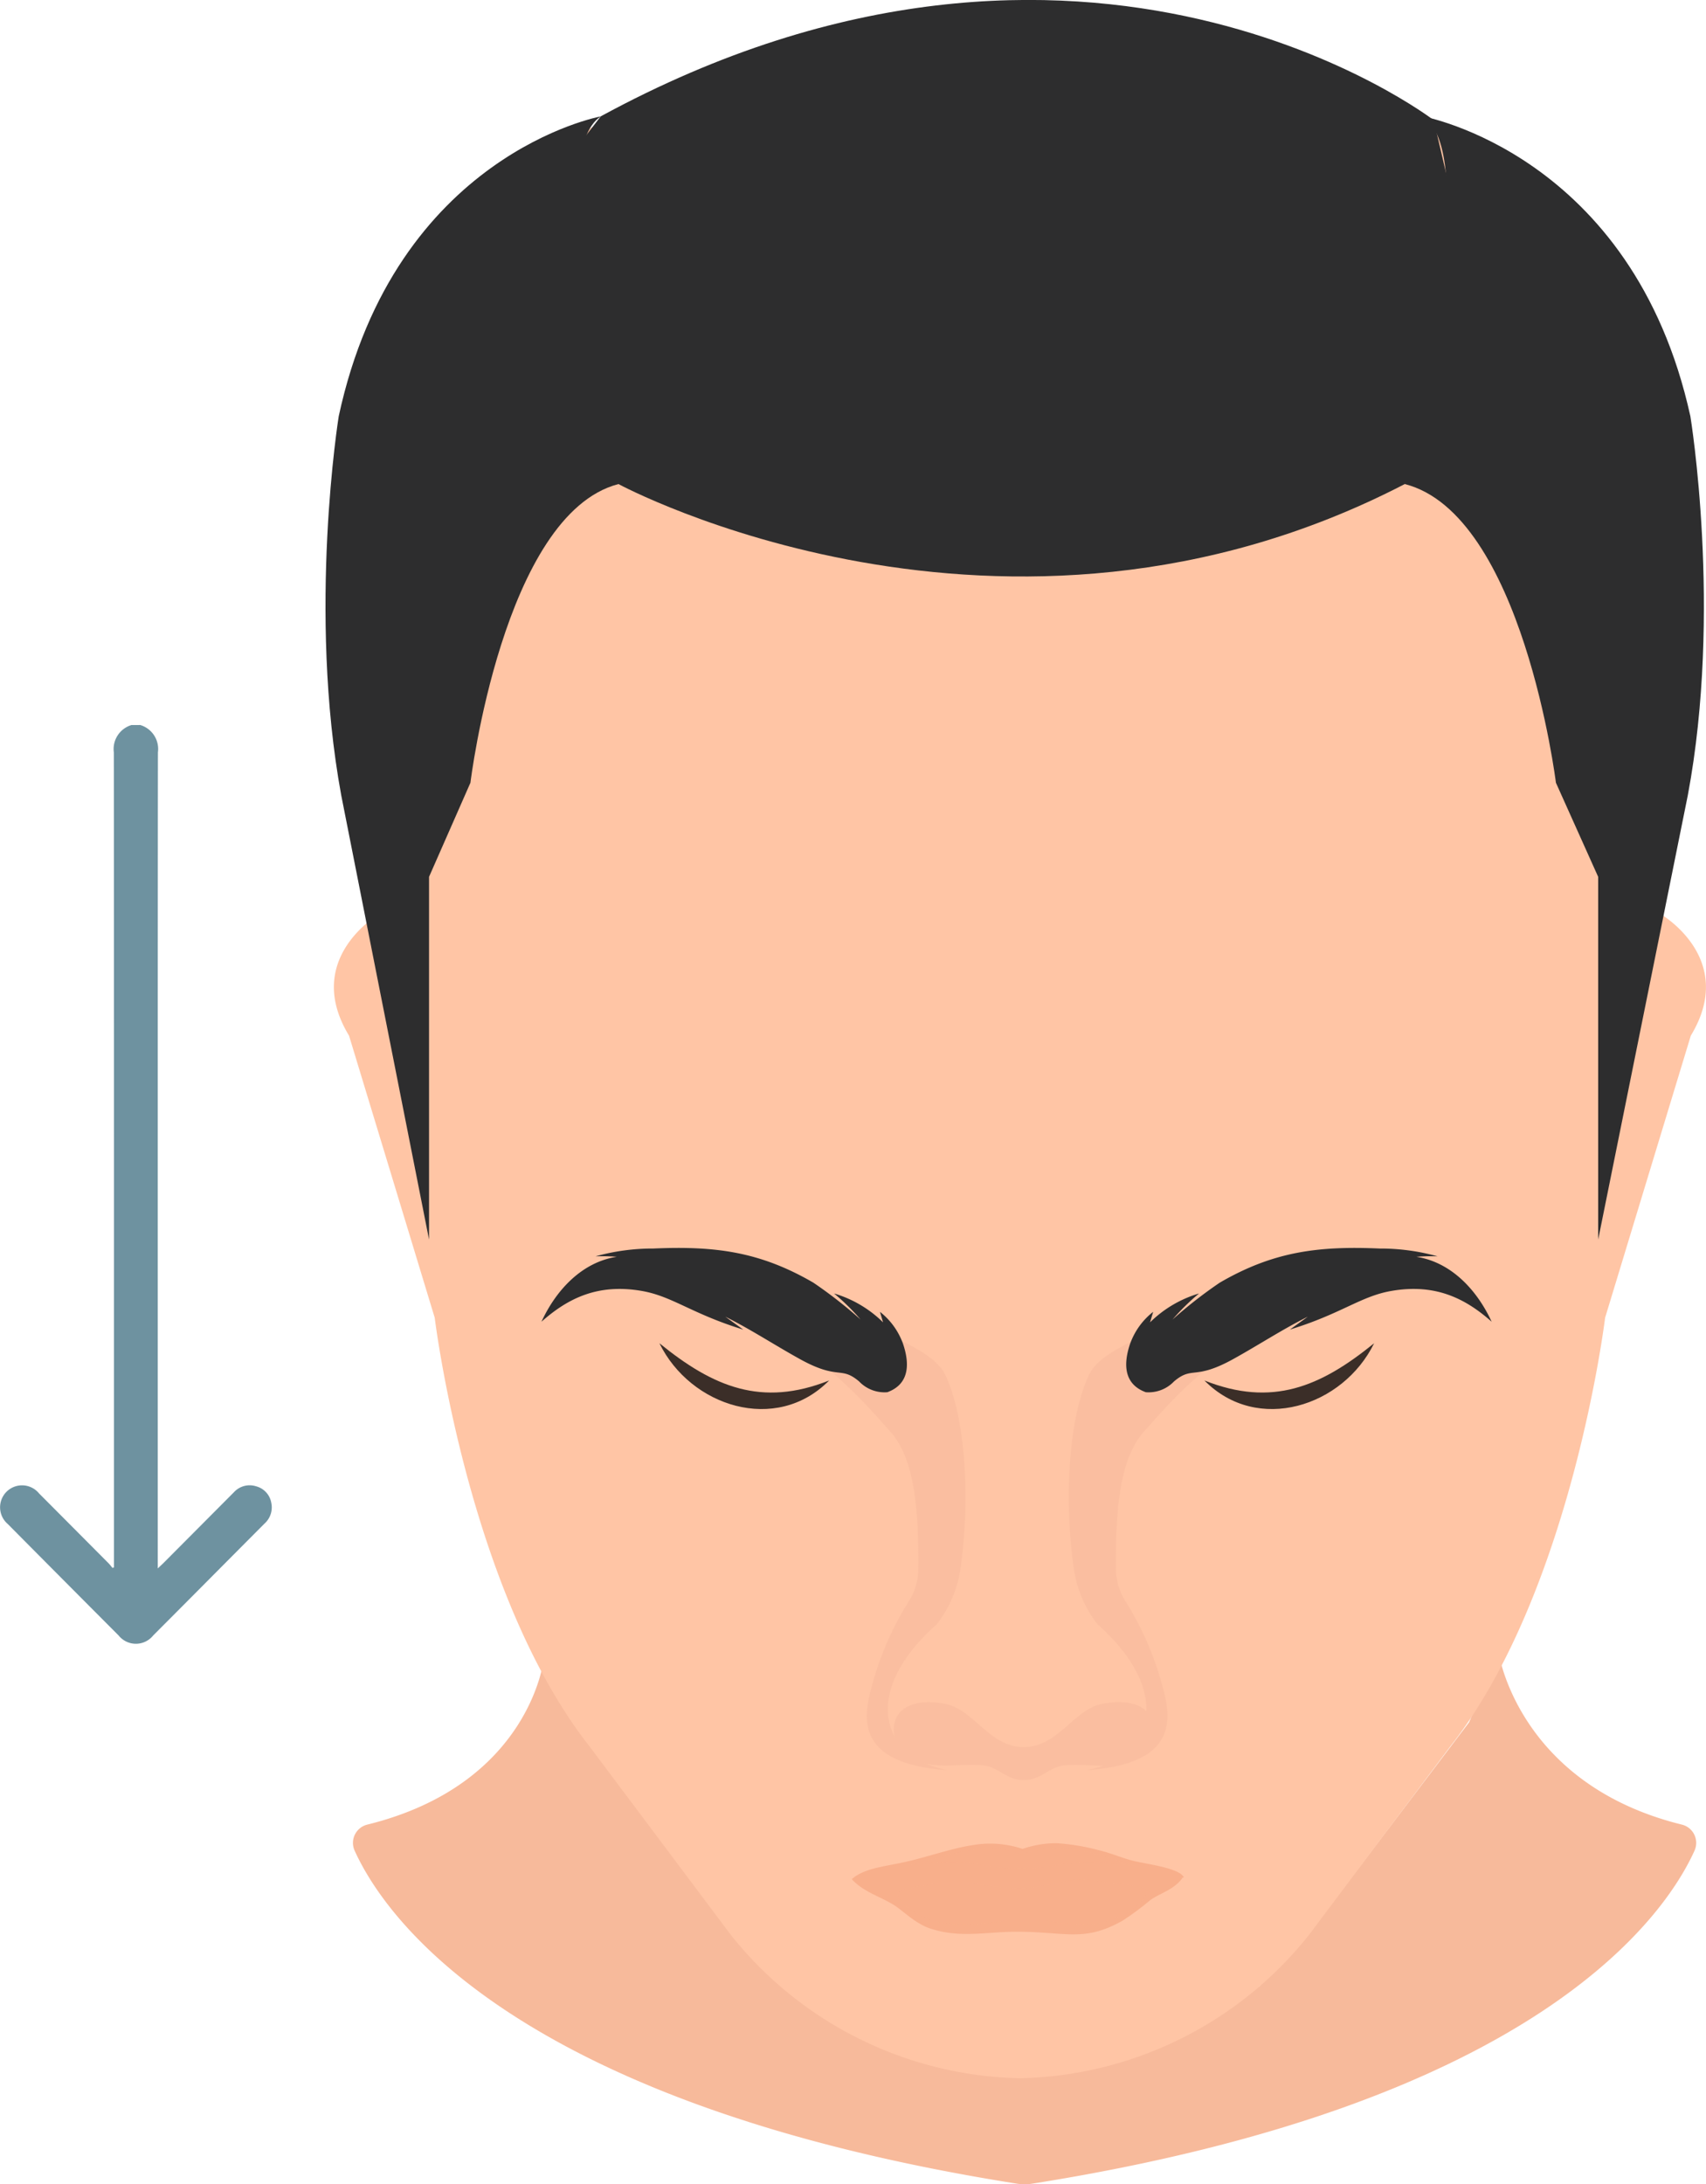 <svg xmlns="http://www.w3.org/2000/svg" xmlns:xlink="http://www.w3.org/1999/xlink" width="175.738" height="224.9" viewBox="0 0 175.738 224.9">
  <defs>
    <clipPath id="clip-path">
      <rect id="Retângulo_217" data-name="Retângulo 217" width="175.738" height="224.9" fill="none"/>
    </clipPath>
    <clipPath id="clip-path-3">
      <rect id="Retângulo_213" data-name="Retângulo 213" width="25.714" height="4.708" fill="none"/>
    </clipPath>
    <clipPath id="clip-path-4">
      <rect id="Retângulo_214" data-name="Retângulo 214" width="23.455" height="2.111" fill="none"/>
    </clipPath>
    <clipPath id="clip-path-5">
      <rect id="Retângulo_215" data-name="Retângulo 215" width="52.298" height="49.937" fill="none"/>
    </clipPath>
  </defs>
  <g id="foto_01" data-name="foto 01" transform="translate(0)">
    <g id="Grupo_166" data-name="Grupo 166" transform="translate(0)" clip-path="url(#clip-path)">
      <g id="Grupo_165" data-name="Grupo 165">
        <g id="Grupo_164" data-name="Grupo 164" clip-path="url(#clip-path)">
          <path id="Caminho_164" data-name="Caminho 164" d="M149.431,426.511c52.176-8.267,65.219-27.714,68.189-34.29a1.938,1.938,0,0,0-1.309-2.676c-16.814-4.147-18.854-17.619-18.854-17.619l-3.063,7.086-13.415,17.7-8.2,9.5L148.6,414.189l-24.178-7.976-8.2-9.5-13.414-17.7-3.727-6.521S97.709,385.4,80.9,389.545a1.938,1.938,0,0,0-1.309,2.676c2.97,6.576,16.013,26.023,68.189,34.29a5.3,5.3,0,0,0,1.656,0" transform="translate(-43.062 -201.676)" fill="#f7ba9b"/>
          <path id="Caminho_165" data-name="Caminho 165" d="M211.8,94.943c16.8-64.641-23.35-81.726-23.35-81.726C174.051,2.9,148.262,1.642,145.9,1.547V1.541l-.087,0-.087,0v.006c-2.357.094-28.146,1.349-42.54,11.669,0,0-40.151,17.086-23.35,81.726,0,0-7.974,4.556-3.132,12.53l8.827,29.045s3.418,28.192,15.947,44.138L116,200.019a39.044,39.044,0,0,0,29.726,14.8v.006l.087,0,.087,0v-.006a39.044,39.044,0,0,0,29.725-14.8l14.523-19.364c12.529-15.946,15.946-44.138,15.946-44.138l8.828-29.045c4.841-7.974-3.132-12.53-3.132-12.53" transform="translate(-40.749 -0.836)" fill="#ffc5a5"/>
          <path id="Caminho_166" data-name="Caminho 166" d="M83.915,141.822V104.479l4.264-9.691s3.359-27.651,15.247-30.753c0,0,.258-5.427-1.551-8.528,0,0-5.943-25.713-.258-29.331,0,0-21.191,3.877-27.006,30.882,0,0-3.23,20.028.259,39.022Z" transform="translate(-39.719 -14.194)" fill="#2d2d2e"/>
          <path id="Caminho_167" data-name="Caminho 167" d="M336.037,141.822V104.479l-4.353-9.691s-3.43-27.651-15.567-30.753c0,0-.264-5.427,1.583-8.528,0,0,6.068-25.713.264-29.331,0,0,21.635,3.877,27.571,30.882,0,0,3.3,20.028-.264,39.022Z" transform="translate(-171.406 -14.194)" fill="#2d2d2e"/>
          <path id="Caminho_168" data-name="Caminho 168" d="M121.988,49.841s39.667,21.414,81,0l8.784-12.565-5.8-24.9s-35.806-27.59-85.8-.4l-12.7,16.445.632,14.222Z" transform="translate(-58.281 0)" fill="#2d2d2e"/>
          <path id="Caminho_169" data-name="Caminho 169" d="M225.814,421.085c-.868,1.232-2.334,1.584-3.332,2.3a27.613,27.613,0,0,1-2.869,2.127c-3.958,2.22-5.74,1.132-10.9,1.129-3.124,0-5.853.693-8.933-.346-1.576-.531-2.78-1.857-3.813-2.474-1.43-.854-3-1.29-4.184-2.538l.5-.147s19.113-1.143,19.368-1.141l6.85.048Z" transform="translate(-103.994 -227.74)" fill="#f8af8b" fill-rule="evenodd"/>
          <path id="Caminho_170" data-name="Caminho 170" d="M209.263,415.186a10.622,10.622,0,0,1,3.5-.591,22.252,22.252,0,0,1,4.413.736c1.3.311,2.36.807,3.523,1.088,1.444.348,4.767.739,5.179,1.7a19.9,19.9,0,0,1-4.594.266c-1.8-.078-3.427-.453-5.461-.516-2.246-.07-3.98.608-6.214.688-2.035.073-4.569-.448-6.664-.574l-3.449.306c-1.28.024-2.57.11-3.872.114s-3.493.167-3.957-.1c1.424-1.248,3.67-1.3,6.235-1.946,2.232-.561,4.24-1.263,6.262-1.567a10.514,10.514,0,0,1,5.1.391" transform="translate(-103.932 -224.812)" fill="#f8af8b" fill-rule="evenodd"/>
          <g id="Grupo_157" data-name="Grupo 157" transform="translate(92.46 193.516)" opacity="0.61">
            <g id="Grupo_156" data-name="Grupo 156">
              <g id="Grupo_155" data-name="Grupo 155" clip-path="url(#clip-path-3)">
                <path id="Caminho_171" data-name="Caminho 171" d="M215.6,423.606a23.6,23.6,0,0,1-4.381-.208,16.329,16.329,0,0,0-4.856-.253c-1.392.152-4.377.54-4.372,1.148,0,.263.635.941.959,1.246,1.325,1.248,3.958,1.907,5.858,1.921,1.441.01,3.564-.454,5.024-.5a26.689,26.689,0,0,1,3.574.025,23.443,23.443,0,0,0,4.082.454,10.621,10.621,0,0,0,3.922-1.143c1.154-.6,2.346-1.929,2.293-2.378s-3.292-.8-3.845-.825a18.911,18.911,0,0,0-3.3-.325c-1.556.108-3.363.738-4.963.835" transform="translate(-201.987 -422.752)" fill="#f8af8b" fill-rule="evenodd"/>
              </g>
            </g>
          </g>
          <g id="Grupo_160" data-name="Grupo 160" transform="translate(93.631 190.274)" opacity="0.54">
            <g id="Grupo_159" data-name="Grupo 159">
              <g id="Grupo_158" data-name="Grupo 158" clip-path="url(#clip-path-4)">
                <path id="Caminho_172" data-name="Caminho 172" d="M228,417.556c-1.256-.3-2.431-.832-3.693-1.134a22.615,22.615,0,0,0-4.458-.748,11.54,11.54,0,0,0-3.641.649,10.811,10.811,0,0,0-5.2-.448,26.924,26.924,0,0,0-3.1.7c-1.12.308-2.228.637-3.357.921,7.426-1,5.777.282,11.668.288,4.275,0,4.152-1.255,11.787-.227" transform="translate(-204.546 -415.671)" fill="#f8af8b" fill-rule="evenodd"/>
              </g>
            </g>
          </g>
          <g id="Grupo_163" data-name="Grupo 163" transform="translate(78.629 133.341)" opacity="0.3">
            <g id="Grupo_162" data-name="Grupo 162">
              <g id="Grupo_161" data-name="Grupo 161" clip-path="url(#clip-path-5)">
                <path id="Caminho_173" data-name="Caminho 173" d="M242.275,340.226c8.777-.571,9.057-4.555,7.958-8.433a31.7,31.7,0,0,0-3.828-8.9,6.351,6.351,0,0,1-1.016-3.128c-.1-7.823.743-12.061,2.96-14.494,1.9-2.084,6.436-7.638,13-10.564l-5.805-3.41c-5.781,4.206-11.539,5.182-12.982,8.3-2.156,4.659-2.474,13.117-1.545,19.733a12.12,12.12,0,0,0,2.469,5.875c7.909,7.026,5.726,13.791-1.214,15.023" transform="translate(-209.055 -291.296)" fill="#efb095" fill-rule="evenodd"/>
                <path id="Caminho_174" data-name="Caminho 174" d="M190.848,340.226c-8.777-.571-9.058-4.555-7.958-8.433a31.7,31.7,0,0,1,3.829-8.9,6.355,6.355,0,0,0,1.015-3.128c.1-7.823-.744-12.061-2.96-14.494-1.9-2.084-6.436-7.638-13-10.564l5.805-3.41c5.781,4.206,11.539,5.182,12.981,8.3,2.156,4.659,2.474,13.117,1.545,19.733a12.124,12.124,0,0,1-2.47,5.875c-7.909,7.026-5.726,13.791,1.214,15.023" transform="translate(-171.771 -291.296)" fill="#efb095" fill-rule="evenodd"/>
                <path id="Caminho_175" data-name="Caminho 175" d="M214.578,387.5c3.536-.047,5.119-3.962,8.123-4.474,3.588-.612,5.126.755,5.21,2.575a3.572,3.572,0,0,1-2.82,3.532c-1.932.578-4.211.063-6.384.255-1.549.137-2.483,1.574-4.2,1.5-1.713.073-2.647-1.364-4.195-1.5-2.173-.192-4.4.3-6.333-.282a3.588,3.588,0,0,1-2.872-3.5c.085-1.82,1.622-3.186,5.21-2.575,3.054.52,4.632,4.522,8.256,4.474" transform="translate(-187.679 -340.959)" fill="#efb095" fill-rule="evenodd"/>
              </g>
            </g>
          </g>
          <path id="Caminho_176" data-name="Caminho 176" d="M148.393,302.14c5.535,4.5,10.526,6.6,17.481,3.837-5.463,5.543-14.29,2.682-17.481-3.837" transform="translate(-80.466 -163.835)" fill="#3b2e28"/>
          <path id="Caminho_177" data-name="Caminho 177" d="M288.526,302.14c-3.192,6.521-12.02,9.378-17.481,3.837,6.957,2.761,11.951.661,17.481-3.837" transform="translate(-146.974 -163.835)" fill="#3b2e28"/>
          <path id="Caminho_178" data-name="Caminho 178" d="M159.042,290.436a7.285,7.285,0,0,0-2.325-3.154l.32,1.081a12.064,12.064,0,0,0-5.045-2.971,23.313,23.313,0,0,1,2.73,2.682,46.539,46.539,0,0,0-4.861-3.793c-5.53-3.217-10.182-3.793-16.478-3.517a21.979,21.979,0,0,0-5.968.806,18.524,18.524,0,0,1,2.186.046c-3.514.542-6.2,3.326-7.751,6.683,2.668-2.36,5.762-3.975,10.371-3.161,3.137.554,5.116,2.345,10.416,3.974l-1.849-1.331c2.67,1.335,5.092,2.935,7.692,4.371,4.013,2.216,4.17.66,6.1,2.306a3.616,3.616,0,0,0,2.9,1.1c1.929-.705,2.519-2.421,1.568-5.119" transform="translate(-66.072 -152.21)" fill="#2d2d2e" fill-rule="evenodd"/>
          <path id="Caminho_179" data-name="Caminho 179" d="M159.26,290.348a13.594,13.594,0,0,0-3.649-3.177c.905,1.272,2.489,2.628,2.72,4.524a9.431,9.431,0,0,0-4.078-4.041l2.033,2.508c-3.881-3.806-6.907-5.991-10.846-7.275a28.235,28.235,0,0,0-13.5-.907,14.165,14.165,0,0,1,4.6.6c-5.9.012-8.266-.236-12.042,4.565,3.75-3.526,9.326-3.321,15.425.466l-1.693-1.891a8.016,8.016,0,0,1,3.74.818c2.387.915,4.06,2.677,6.822,4.345a13.782,13.782,0,0,0,3.892,1.692,10.517,10.517,0,0,1,1.762.239c1.5.6,2.425,1.991,4.06,2.084,2.044.115,1.511-3.478.753-4.549" transform="translate(-67.508 -152.681)" fill="#2d2d2e" fill-rule="evenodd"/>
          <path id="Caminho_180" data-name="Caminho 180" d="M196.444,297.257c2.021,2.19,2.319,3.66.62,5.59.726-1.857,1.026-2.855-.62-5.59" transform="translate(-106.521 -161.187)" fill="#2d2d2e" fill-rule="evenodd"/>
          <path id="Caminho_181" data-name="Caminho 181" d="M170.514,289.724c.854.969,2.293,2.441,1.737,4.295-.157.526-.81.243-1.376-.289-1.425-1.338-1.3-.844-3.193-1.169a9.345,9.345,0,0,1-3.936-1.811c-1.734-1.269-2.989-2.884-5.046-4.613a16.848,16.848,0,0,0-7.843-3.963c5.237,1.074,7.124,2.045,12,6.749a37.988,37.988,0,0,0-5.636-5.717c4.089,1.961,5.084,4.2,8.339,7.158a42.943,42.943,0,0,0-3.9-5.121c1.267.579,5.906,6.432,6.334,6.444a23.7,23.7,0,0,1-3.289-4.64c.353.379,3.079,2.89,4.567,4.691-.161-.714-2.657-3.306-3.743-4.574,1.914,1.533,2.3,2.139,4.843,4.414a37.032,37.032,0,0,0-4.536-5.011,22.9,22.9,0,0,1,5.764,5.775,9.286,9.286,0,0,0-1.087-2.618" transform="translate(-81.802 -153.009)" fill="#2d2d2e" fill-rule="evenodd"/>
          <path id="Caminho_182" data-name="Caminho 182" d="M147.82,288.809c-3.459-2.011-5.494-4.2-9.748-4.217l3.021.918c-1.781-.265-7.113-1.741-10.838,1.039,3.053-.945,6.124-1.314,10.775.848l-1.134-1.111a66.986,66.986,0,0,1,7.925,2.523" transform="translate(-70.631 -154.319)" fill="#2d2d2e" fill-rule="evenodd"/>
          <path id="Caminho_183" data-name="Caminho 183" d="M253.9,290.436a7.285,7.285,0,0,1,2.325-3.154l-.32,1.081a12.064,12.064,0,0,1,5.045-2.971,23.311,23.311,0,0,0-2.73,2.682,46.536,46.536,0,0,1,4.861-3.793c5.53-3.217,10.182-3.793,16.478-3.517a21.978,21.978,0,0,1,5.968.806,18.524,18.524,0,0,0-2.186.046c3.514.542,6.2,3.326,7.751,6.683-2.668-2.36-5.762-3.975-10.371-3.161-3.138.554-5.116,2.345-10.416,3.974l1.849-1.331c-2.67,1.335-5.092,2.935-7.692,4.371-4.013,2.216-4.17.66-6.1,2.306a3.616,3.616,0,0,1-2.9,1.1c-1.929-.705-2.519-2.421-1.568-5.119" transform="translate(-137.435 -152.21)" fill="#2d2d2e" fill-rule="evenodd"/>
          <path id="Caminho_184" data-name="Caminho 184" d="M256.289,290.348a13.594,13.594,0,0,1,3.649-3.177c-.905,1.272-2.489,2.628-2.72,4.524a9.432,9.432,0,0,1,4.078-4.041l-2.033,2.508c3.881-3.806,6.907-5.991,10.845-7.275a28.235,28.235,0,0,1,13.5-.907,14.165,14.165,0,0,0-4.6.6c5.9.012,8.266-.236,12.042,4.565-3.75-3.526-9.326-3.321-15.425.466l1.693-1.891a8.016,8.016,0,0,0-3.74.818c-2.387.915-4.06,2.677-6.822,4.345a13.781,13.781,0,0,1-3.892,1.692,10.516,10.516,0,0,0-1.762.239c-1.5.6-2.425,1.991-4.06,2.084-2.044.115-1.511-3.478-.753-4.549" transform="translate(-138.606 -152.681)" fill="#2d2d2e" fill-rule="evenodd"/>
          <path id="Caminho_185" data-name="Caminho 185" d="M259.04,297.257c-2.021,2.19-2.319,3.66-.62,5.59-.726-1.857-1.026-2.855.62-5.59" transform="translate(-139.528 -161.187)" fill="#2d2d2e" fill-rule="evenodd"/>
          <path id="Caminho_186" data-name="Caminho 186" d="M261.525,289.724c-.854.969-2.293,2.441-1.737,4.295.157.526.81.243,1.376-.289,1.425-1.338,1.3-.844,3.193-1.169a9.345,9.345,0,0,0,3.936-1.811c1.734-1.269,2.989-2.884,5.046-4.613a16.848,16.848,0,0,1,7.843-3.963c-5.237,1.074-7.125,2.045-12,6.749a37.986,37.986,0,0,1,5.636-5.717c-4.089,1.961-5.084,4.2-8.339,7.158a42.952,42.952,0,0,1,3.9-5.121c-1.267.579-5.906,6.432-6.334,6.444a23.7,23.7,0,0,0,3.289-4.64c-.353.379-3.079,2.89-4.567,4.691.161-.714,2.657-3.306,3.743-4.574-1.914,1.533-2.3,2.139-4.843,4.414a37.063,37.063,0,0,1,4.536-5.011,22.9,22.9,0,0,0-5.764,5.775,9.285,9.285,0,0,1,1.087-2.618" transform="translate(-140.802 -153.009)" fill="#2d2d2e" fill-rule="evenodd"/>
          <path id="Caminho_187" data-name="Caminho 187" d="M288.9,288.809c3.459-2.011,5.494-4.2,9.748-4.217l-3.021.918c1.781-.265,7.112-1.741,10.838,1.039-3.053-.945-6.124-1.314-10.775.848l1.134-1.111a66.99,66.99,0,0,0-7.925,2.523" transform="translate(-156.656 -154.319)" fill="#2d2d2e" fill-rule="evenodd"/>
          <path id="Caminho_188" data-name="Caminho 188" d="M14.447,163.081a2.577,2.577,0,0,1,1.821,2.815c-.024,15.48-.015,61.549-.015,83.247v.779c.257-.246.43-.4.6-.57q3.624-3.638,7.246-7.278a2.194,2.194,0,0,1,2.278-.609,2.135,2.135,0,0,1,1.566,1.693,2.236,2.236,0,0,1-.7,2.151q-3.286,3.3-6.565,6.6-2.447,2.46-4.9,4.918a2.283,2.283,0,0,1-3.559,0Q6.5,251.093.8,245.348a2.262,2.262,0,1,1,3.218-3.155q3.587,3.6,7.166,7.2c.145.146.268.315.4.474l.157-.046V249.2c0-15.5.009-67.8-.015-83.3a2.58,2.58,0,0,1,1.821-2.817Z" transform="translate(0 -88.43)" fill="#6e92a0"/>
        </g>
      </g>
    </g>
  </g>
</svg>
